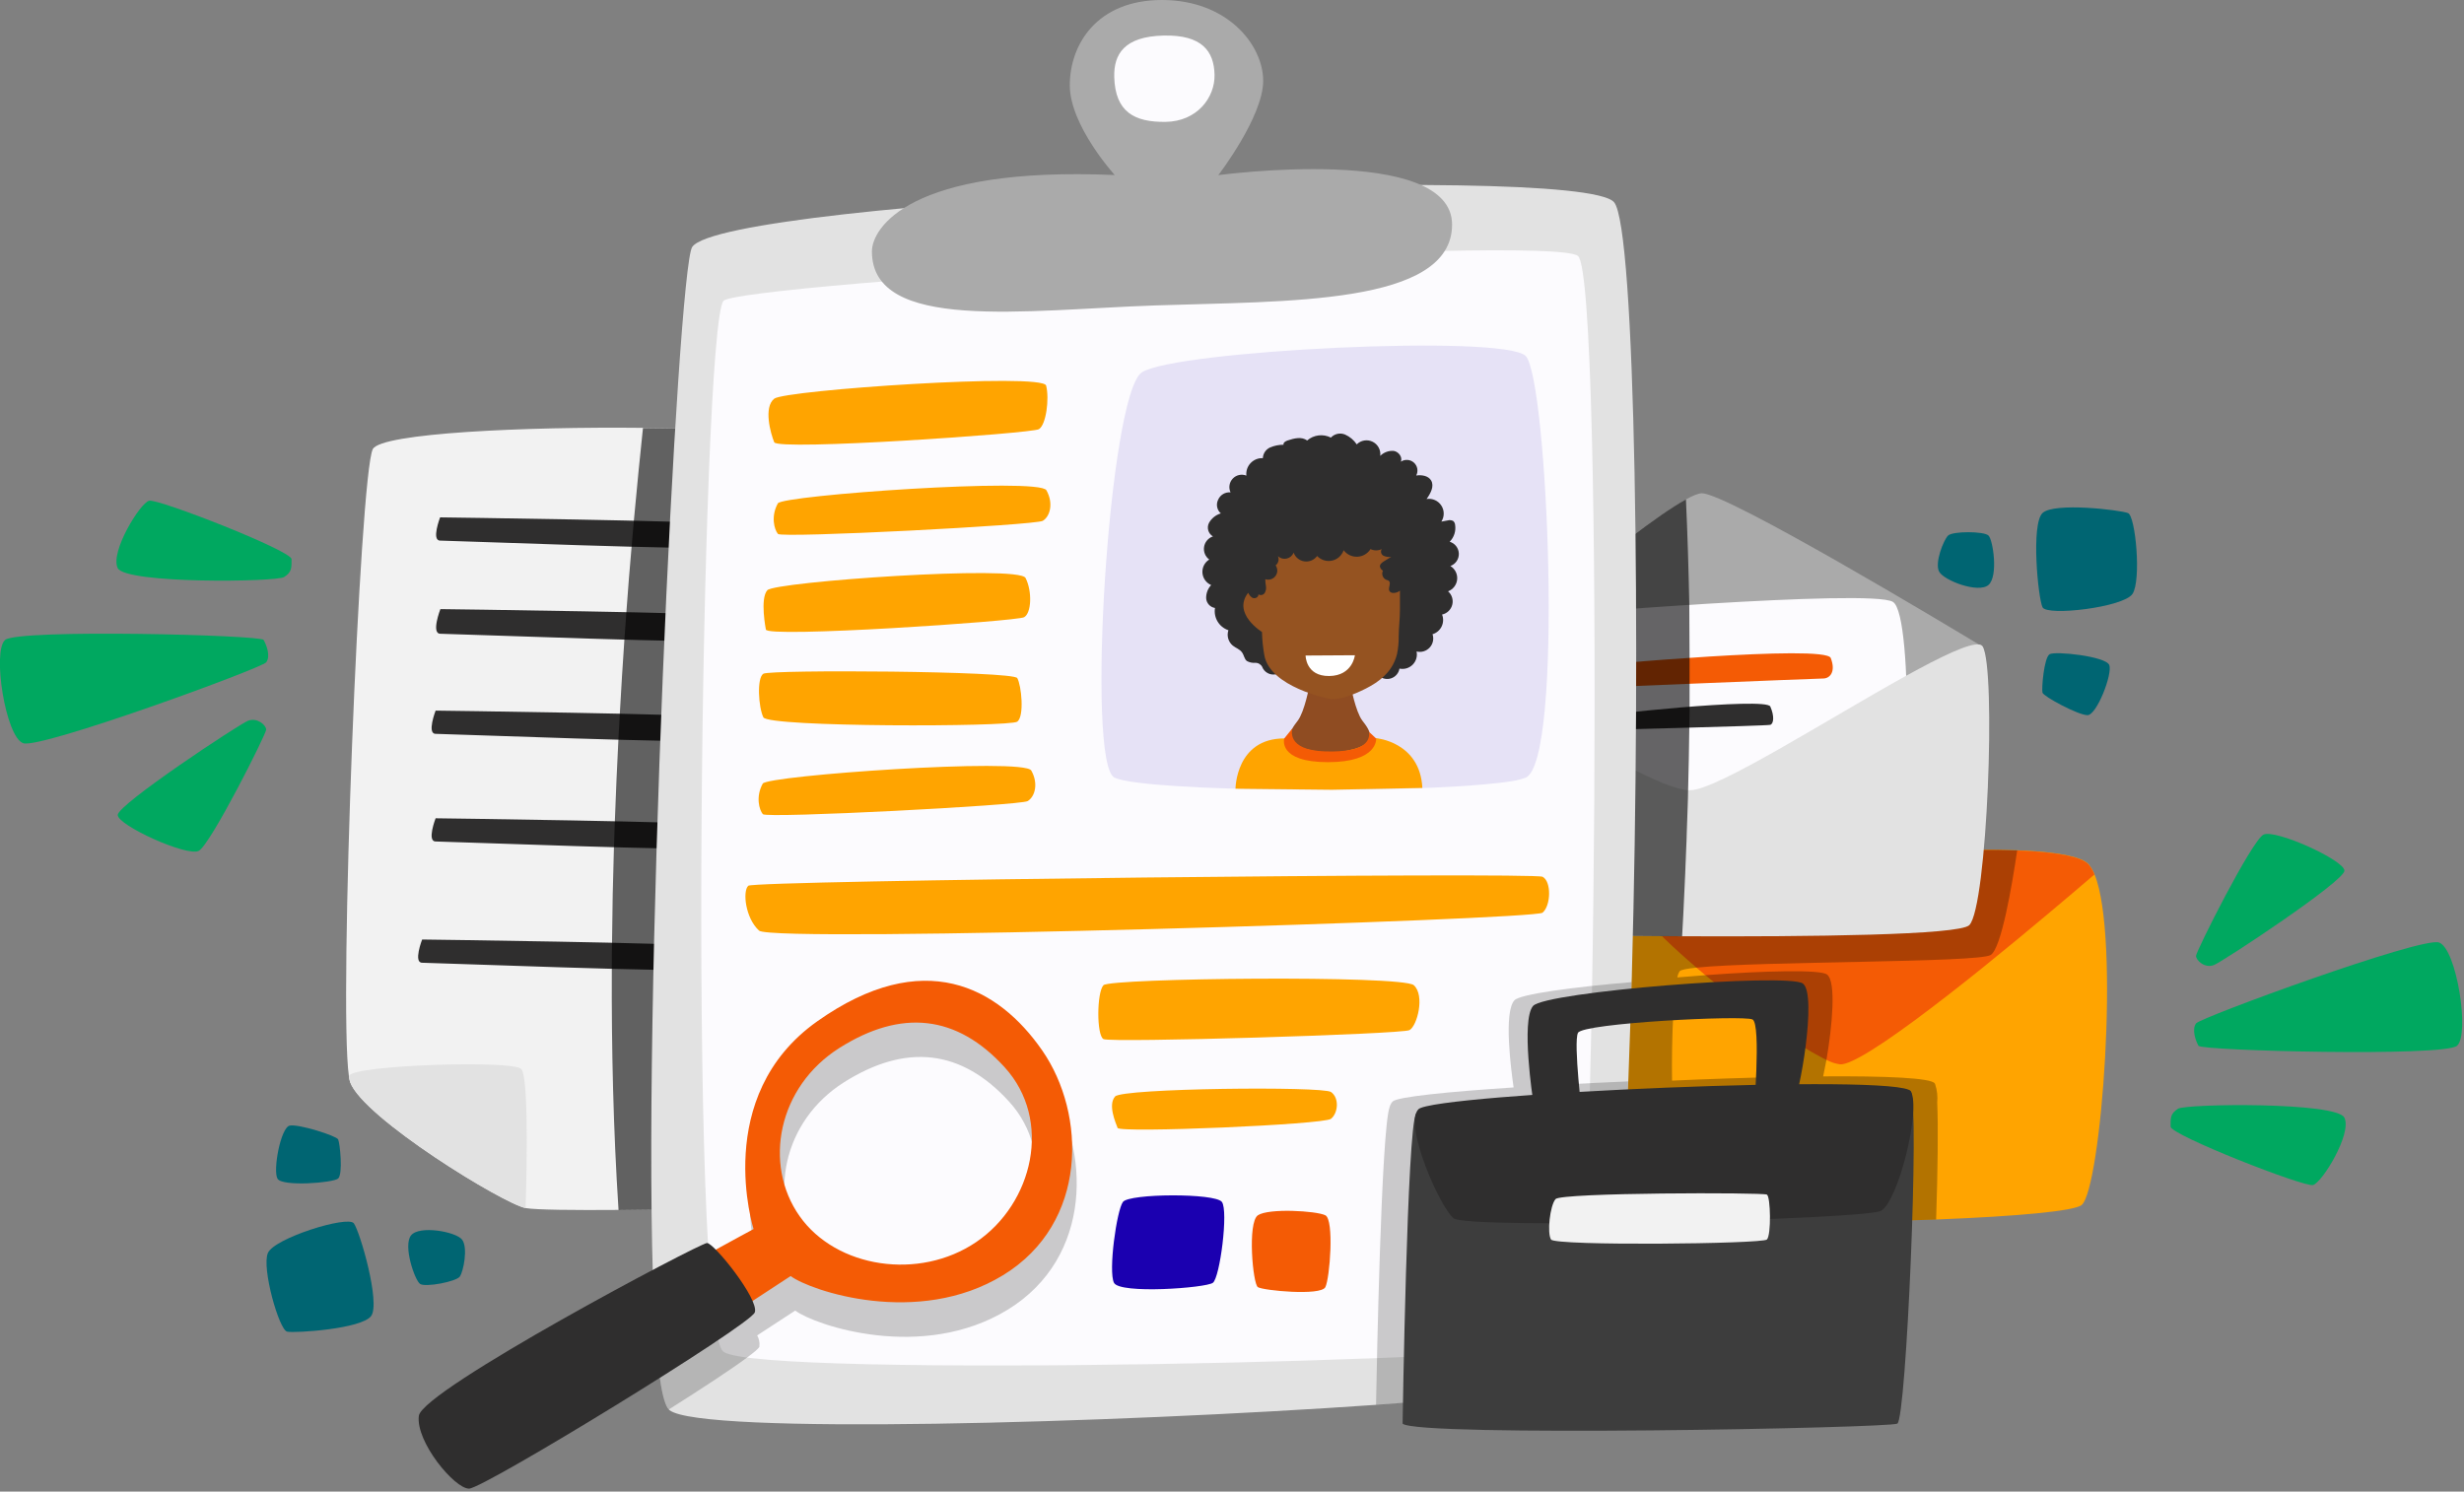 <?xml version="1.0" encoding="UTF-8"?>
<svg width="441px" height="267px" viewBox="0 0 441 267" version="1.1" xmlns="http://www.w3.org/2000/svg" xmlns:xlink="http://www.w3.org/1999/xlink">
    <rect x="0" y="0" width="441" height="267" fill="#808080" stroke="none"/>
    <!-- Generator: Sketch 54.1 (76490) - https://sketchapp.com -->
    <title>Job Board - Image</title>
    <desc>Created with Sketch.</desc>
    <g id="UI" stroke="none" stroke-width="1" fill="none" fill-rule="evenodd">
        <g id="Landing-View-1.3" transform="translate(-514, -130)">
            <g id="Job-Board---Image" transform="translate(505, 130)">
                <path d="M381.575,215.694 C380.277,216.804 369.715,217.728 356.341,218.256 L355.494,218.292 C330.759,219.228 297.072,218.808 294.615,215.694 C291.461,211.674 293.443,175.086 298.82,161.514 C299.213,160.423 299.725,159.379 300.346,158.4 C300.374,158.349 300.406,158.301 300.443,158.256 C300.467,158.211 300.5,158.17 300.539,158.136 C300.997,157.38 301.704,156.807 302.539,156.516 L304.468,156.3 C305.862,156.15 307.953,155.922 310.566,155.652 C317.427,154.95 327.887,153.942 338.75,153.186 C349.889,152.412 361.454,151.89 369.991,152.202 L371.097,152.256 L371.241,152.256 C377.249,152.55 381.527,153.3 382.824,154.728 C383.273,155.266 383.631,155.874 383.882,156.528 C388.508,167.778 385.059,212.724 381.575,215.694 Z" id="Path" fill="#FFA400" fill-rule="nonzero"></path>
                <path d="M383.858,156.534 C383.858,156.534 377.85,161.706 370.214,168.018 L369.342,168.732 L365.936,171.51 L363.737,173.31 C355.596,179.844 346.951,186.426 341.934,189.18 C340.318,190.068 339.08,190.56 338.329,190.518 C337.46,190.395 336.62,190.118 335.848,189.702 L335.247,189.408 C332.62,188.012 330.082,186.455 327.647,184.746 C325.844,183.546 323.988,182.178 322.065,180.738 C319.458,178.788 316.796,176.688 314.255,174.582 L314.123,174.474 C313.63,174.06 313.138,173.646 312.657,173.226 L312.374,172.98 C311.503,172.23 310.644,171.486 309.827,170.742 C305.682,167.01 302.335,163.512 300.917,161.082 C300.25,159.936 300.01,159.018 300.316,158.436 C300.344,158.385 300.376,158.337 300.413,158.292 C300.437,158.247 300.47,158.206 300.509,158.172 C301.067,157.632 302.461,157.002 304.438,156.336 C305.832,156.186 307.923,155.958 310.536,155.688 C317.397,154.986 327.857,153.978 338.72,153.222 C349.858,152.448 361.424,151.926 369.961,152.238 L371.067,152.292 L371.241,152.292 C377.249,152.586 381.527,153.336 382.824,154.764 C383.262,155.295 383.611,155.892 383.858,156.534 Z" id="Path" fill="#F45B05" fill-rule="nonzero"></path>
                <path d="M338.798,153.204 C327.935,153.96 317.475,154.968 310.614,155.67 C308.001,155.94 305.91,156.168 304.516,156.318 L302.587,156.534 C301.752,156.825 301.045,157.398 300.587,158.154 C300.548,158.188 300.515,158.229 300.491,158.274 C300.454,158.319 300.422,158.367 300.395,158.418 C299.768,159.39 299.25,160.429 298.85,161.514 C293.497,175.086 291.515,211.674 294.645,215.694 C297.102,218.808 330.789,219.228 355.524,218.292 C355.806,209.676 355.915,201.702 355.716,197.34 C355.819,196.259 355.701,195.169 355.368,194.136 C355.351,194.07 355.322,194.007 355.284,193.95 C354.731,192.942 346.512,192.594 335.301,192.672 C335.487,191.808 335.692,190.782 335.902,189.672 C336.899,183.858 337.704,175.668 335.986,174.432 C334.784,173.526 324.853,173.766 314.321,174.552 C312.615,174.672 310.897,174.81 309.202,174.96 C309.267,174.568 309.408,174.193 309.617,173.856 C309.833,173.592 310.945,173.376 312.723,173.196 C324.138,172.032 362.986,172.338 365.281,170.946 C367.198,169.788 369.114,158.436 370.033,152.208 C361.472,151.908 349.907,152.43 338.798,153.204 Z M322.095,180.72 C324.721,180.69 326.571,180.756 326.95,180.948 C327.328,181.14 327.611,182.676 327.677,184.728 C327.761,187.068 327.677,190.128 327.515,192.792 C321.387,192.918 314.778,193.14 308.259,193.434 C308.205,190.086 308.259,185.358 308.487,181.368 C313.276,181.008 318.443,180.768 322.095,180.72 Z" id="Shape" fill="#000000" fill-rule="nonzero" opacity="0.3" style="mix-blend-mode: overlay;"></path>
                <path d="M363.875,115.758 L350.213,143.4 L346.722,150.45 L310.77,151.8 L287.225,152.7 L281.728,152.91 L277.113,153.084 L276.969,123 L276.969,115.74 C276.969,115.74 282.166,111.234 288.691,105.864 C296.303,99.6 305.754,92.118 310.746,89.4 C312.008,88.692 312.993,88.296 313.582,88.296 C318.184,88.296 358.168,112.338 363.328,115.458 L363.863,115.782 C363.863,115.782 363.875,115.758 363.875,115.758 Z" id="Path" fill="#AAAAAA" fill-rule="nonzero"></path>
                <path d="M285.795,110.13 C285.795,110.13 343.748,105.33 347.774,107.73 C351.799,110.13 350.177,153.552 349.384,154.356 C348.591,155.16 282.575,158.376 281.77,155.964 C280.965,153.552 285.795,110.13 285.795,110.13 Z" id="Path" fill="#FCFBFE" fill-rule="nonzero"></path>
                <path d="M361.46,165.6 C359.658,167.4 332.946,167.688 310.037,167.592 C301.296,167.55 293.107,167.454 287.063,167.37 C280.881,167.28 276.939,167.208 276.939,167.208 L276.939,123 L276.939,123 C277.27,123.222 280.033,125.076 283.909,127.542 C285.002,128.232 286.192,128.976 287.435,129.744 C295.684,134.85 306.505,141.042 311.077,141.444 L311.521,141.444 C316.274,141.444 336.268,128.646 350.141,120.972 C356.443,117.498 361.472,115.068 363.256,115.374 C363.499,115.392 363.72,115.521 363.857,115.722 C366.284,119.778 364.674,162.384 361.46,165.6 Z" id="Path" fill="#E2E2E2" fill-rule="nonzero"></path>
                <path d="M293.972,119.136 C293.972,119.136 335.698,115.278 336.665,117.786 C337.632,120.294 336.473,121.452 335.313,121.452 C334.154,121.452 291.845,123.198 291.845,123.198 L293.972,119.136 Z" id="Path" fill="#F45B05" fill-rule="nonzero"></path>
                <path d="M293.78,128.442 C294.381,128.01 325.075,124.728 325.844,126.468 C326.613,128.208 326.445,129.552 325.844,129.744 C325.244,129.936 293.78,130.71 293.78,130.71 L293.78,128.442 Z" id="Path" fill="#2F2E2E" fill-rule="nonzero"></path>
                <path d="M142.822,178.572 C140.852,199.95 139.29,216.246 139.29,216.246 C139.29,216.246 129.268,216.492 119.704,216.576 C112.134,216.636 104.846,216.576 103.067,216.246 C99.042,215.442 74.091,200.166 71.676,193.734 C71.559,193.365 71.481,192.985 71.441,192.6 L71.441,192.6 C69.585,179.658 73.388,85.038 75.719,80.4 C77.167,77.514 103.128,76.356 124.089,76.584 C131.9,76.662 139.049,76.938 143.916,77.394 C147.803,77.748 150.266,78.222 150.555,78.792 C151.606,80.88 146.505,138.6 142.822,178.572 Z" id="Path" fill="#F2F2F2" fill-rule="nonzero"></path>
                <path d="M103.067,216.246 C99.042,215.442 74.091,200.166 71.676,193.734 C71.559,193.365 71.481,192.985 71.441,192.6 L71.441,192.6 C72,190.644 100.67,189.726 102.28,191.334 C103.891,192.942 103.067,216.246 103.067,216.246 Z" id="Path" fill="#E2E2E2" fill-rule="nonzero"></path>
                <path d="M87.771,92.61 C87.771,92.61 86.161,96.768 87.771,96.768 C89.381,96.768 136.069,98.568 137.68,97.968 C139.29,97.368 140.083,94.41 137.68,93.816 C135.276,93.222 87.771,92.61 87.771,92.61 Z" id="Path" fill="#2F2E2E" fill-rule="nonzero"></path>
                <path d="M87.819,109.032 C87.819,109.032 86.107,113.442 87.819,113.442 C89.531,113.442 139.085,115.332 140.798,114.702 C142.51,114.072 143.357,110.922 140.798,110.292 C138.238,109.662 87.819,109.032 87.819,109.032 Z" id="Path" fill="#2F2E2E" fill-rule="nonzero"></path>
                <path d="M86.966,127.2 C86.966,127.2 85.356,131.358 86.966,131.358 C88.576,131.358 135.264,133.158 136.874,132.558 C138.485,131.958 139.278,128.994 136.874,128.4 C134.471,127.806 86.966,127.2 86.966,127.2 Z" id="Path" fill="#2F2E2E" fill-rule="nonzero"></path>
                <path d="M86.966,146.472 C86.966,146.472 85.356,150.624 86.966,150.624 C88.576,150.624 135.264,152.424 136.874,151.824 C138.485,151.224 139.278,148.266 136.874,147.672 C134.471,147.078 86.966,146.472 86.966,146.472 Z" id="Path" fill="#2F2E2E" fill-rule="nonzero"></path>
                <path d="M84.551,168.174 C84.551,168.174 82.941,172.332 84.551,172.332 C86.161,172.332 132.849,174.132 134.459,173.532 C136.069,172.932 136.862,169.968 134.459,169.374 C132.056,168.78 84.551,168.174 84.551,168.174 Z" id="Path" fill="#2F2E2E" fill-rule="nonzero"></path>
                <path d="M143.922,77.4 L142.822,178.59 C140.852,199.968 139.29,216.264 139.29,216.264 C139.29,216.264 129.268,216.51 119.704,216.594 C118.772,202.26 118.436,187.65 118.502,173.424 C118.502,171.864 118.502,170.31 118.538,168.762 C118.59,162.966 118.704,157.266 118.881,151.662 C118.929,150.102 118.989,148.56 119.043,147.018 C119.223,142.014 119.435,137.14 119.68,132.396 C119.756,130.824 119.84,129.274 119.932,127.746 C120.184,123.174 120.461,118.746 120.749,114.546 C120.869,112.872 120.983,111.234 121.103,109.626 C121.404,105.504 121.704,101.586 122.041,97.896 C122.173,96.294 122.311,94.746 122.443,93.24 C123.044,86.754 123.591,81.144 124.077,76.62 C131.9,76.65 139.031,76.926 143.922,77.4 Z" id="Path" fill="#000000" fill-rule="nonzero" opacity="0.6" style="mix-blend-mode: overlay;"></path>
                <path d="M311.395,117.75 C311.395,119.304 311.395,120.846 311.395,122.388 L311.395,122.688 C311.395,123.968 311.395,125.242 311.395,126.51 L311.395,127.35 C311.395,128.322 311.365,129.288 311.347,130.254 C311.311,134.034 311.227,137.772 311.131,141.462 C311.131,142.452 311.083,143.454 311.053,144.462 C311.005,146.022 310.945,147.57 310.891,149.112 C310.891,150.018 310.824,150.912 310.794,151.818 C310.74,153.402 310.674,154.98 310.608,156.534 C310.496,158.966 310.384,161.366 310.272,163.734 C310.208,165.042 310.138,166.332 310.061,167.604 L310.061,167.604 C301.32,167.562 293.131,167.466 287.087,167.382 L287.201,156.75 L287.201,156.75 L287.249,152.724 L287.489,129.786 L287.489,129.786 L287.621,117.54 C287.856,114.936 288.09,112.398 288.306,109.956 C288.433,108.57 288.553,107.226 288.679,105.906 C296.303,99.6 305.754,92.118 310.746,89.4 C311.035,95.694 311.221,102 311.347,108.294 L311.347,108.294 C311.371,111.45 311.395,114.6 311.395,117.75 Z" id="Path" fill="#000000" fill-rule="nonzero" opacity="0.6" style="mix-blend-mode: overlay;"></path>
                <path d="M301.079,173.868 C301.079,174.51 301.043,175.146 301.025,175.782 C300.989,177.252 300.947,178.71 300.899,180.168 C300.899,180.768 300.857,181.326 300.839,181.908 C300.731,185.394 300.611,188.826 300.479,192.156 C300.479,192.618 300.437,193.086 300.425,193.548 C299.223,223.014 297.27,245.22 294.645,246.792 C292.176,248.28 276.32,249.99 255.304,251.466 C207.955,254.772 134.405,256.866 128.83,252.42 C128.776,252.387 128.73,252.342 128.698,252.288 C128.625,252.215 128.56,252.135 128.505,252.048 C127.304,250.194 126.499,243.588 126.042,233.784 C126.042,233.652 126.042,233.502 126.042,233.364 L126.042,233.364 C123.753,182.532 130.248,48.186 132.885,44.214 C138.533,35.7 291.425,28.938 297.865,36.18 C301.758,40.548 302.714,114.744 301.079,173.868 Z" id="Path" fill="#E2E2E2" fill-rule="nonzero"></path>
                <path d="M138.485,53.862 C141.062,50.772 286.6,41.802 291.425,45.822 C296.249,49.842 294.645,237.144 290.619,240.36 C286.594,243.576 144.925,246.792 138.485,241.968 C132.044,237.144 134.459,58.686 138.485,53.862 Z" id="Path" fill="#FCFBFE" fill-rule="nonzero"></path>
                <g id="Group" opacity="0.1" transform="translate(206.075, 61.8)" fill="#1B00B0" fill-rule="nonzero">
                    <path d="M75.983,77.4 C75.231,77.679 74.452,77.88 73.658,78 C72.342,78.222 70.654,78.432 68.636,78.6 C65.962,78.846 62.748,79.044 59.197,79.2 C57.395,79.278 55.478,79.332 53.519,79.398 C50.377,79.488 47.091,79.542 43.75,79.572 C42.885,79.572 42.008,79.572 41.131,79.572 L36.757,79.572 C34.005,79.572 31.278,79.536 28.628,79.488 C26.658,79.452 24.723,79.404 22.872,79.344 C19.466,79.236 16.264,79.098 13.494,78.912 C10.868,78.75 8.573,78.54 6.735,78.312 C4.608,78.048 3.094,77.742 2.379,77.382 C-2.74,74.826 1.394,8.772 7.288,4.854 C13.182,0.936 72.054,-2.01 75.983,1.914 C79.913,5.838 82.856,74.436 75.983,77.4 Z" id="Path"></path>
                </g>
                <path d="M165.052,45 C165.052,40.98 171.487,29.724 208.514,31.332 C208.514,31.332 200.469,22.488 200.469,15.258 C200.469,8.028 205.264,0 216.967,0 C228.671,0 235.081,8.04 235.081,14.472 C235.081,20.904 227.049,31.35 227.049,31.35 C227.049,31.35 268.889,25.722 268.889,40.2 C268.889,54.678 239.107,53.868 215.76,54.672 C192.413,55.476 165.052,59.49 165.052,45 Z" id="Path" fill="#AAAAAA" fill-rule="nonzero"></path>
                <path d="M208.424,13.8 C208.316,9.684 210.226,6.54 217.214,6.366 C224.201,6.192 226.268,9.228 226.376,13.344 C226.484,17.46 223.24,21.744 217.61,21.816 C211.981,21.888 208.604,19.998 208.424,13.8 Z" id="Path" fill="#FCFBFE" fill-rule="nonzero"></path>
                <path d="M147.569,79.164 C146.92,77.598 145.622,72.912 147.569,71.364 C149.515,69.816 195.633,66.678 196.234,69.024 C196.834,71.37 196.234,76.056 194.936,76.824 C193.638,77.592 148.218,80.724 147.569,79.164 Z" id="Path" fill="#FFA400" fill-rule="nonzero"></path>
                <path d="M148.218,90.102 C149.023,88.65 194.966,85.416 196.282,87.756 C197.597,90.096 196.931,92.448 195.633,93.228 C194.335,94.008 148.885,96.354 148.236,95.574 C147.587,94.794 146.92,92.448 148.218,90.102 Z" id="Path" fill="#FFA400" fill-rule="nonzero"></path>
                <path d="M145.514,140.268 C146.319,138.816 192.262,135.582 193.578,137.928 C194.894,140.274 194.227,142.614 192.929,143.394 C191.632,144.174 146.181,146.52 145.532,145.74 C144.883,144.96 144.216,142.614 145.514,140.268 Z" id="Path" fill="#FFA400" fill-rule="nonzero"></path>
                <path d="M146.073,112.674 C146.073,112.674 144.979,107.16 146.337,105.648 C147.695,104.136 191.337,101.07 192.551,103.458 C193.764,105.846 193.614,109.752 192.286,110.484 C190.959,111.216 146.019,114.234 146.073,112.674 Z" id="Path" fill="#FFA400" fill-rule="nonzero"></path>
                <path d="M145.622,128.4 C144.751,126.6 144.421,121.368 145.622,120.6 C146.824,119.832 190.322,120.096 191.067,121.38 C191.812,122.664 192.37,128.226 191.067,129.18 C189.763,130.134 146.487,130.2 145.622,128.4 Z" id="Path" fill="#FFA400" fill-rule="nonzero"></path>
                <path d="M144.859,166.584 C142.384,164.334 141.885,159.51 142.925,158.55 C143.964,157.59 283.458,156.12 285.08,156.942 C286.702,157.764 286.588,162.114 285.08,163.374 C283.572,164.634 147.334,168.84 144.859,166.584 Z" id="Path" fill="#FFA400" fill-rule="nonzero"></path>
                <path d="M206.495,186 C205.24,185.304 205.294,177.63 206.495,176.352 C207.697,175.074 260.009,174.522 262.039,176.352 C264.07,178.182 262.64,183.654 261.264,184.392 C259.889,185.13 207.751,186.678 206.495,186 Z" id="Path" fill="#FFA400" fill-rule="nonzero"></path>
                <path d="M209.025,201.9 C208.67,200.952 207.258,197.766 208.574,196.272 C209.89,194.778 245.704,194.412 247.218,195.468 C248.732,196.524 248.503,199.23 247.218,200.268 C245.932,201.306 209.391,202.848 209.025,201.9 Z" id="Path" fill="#FFA400" fill-rule="nonzero"></path>
                <path d="M208.376,229.62 C207.342,227.562 208.856,216.672 209.98,215.148 C211.103,213.624 226.502,213.534 227.692,215.148 C228.881,216.762 227.337,228.684 226.081,229.62 C224.826,230.556 209.403,231.678 208.376,229.62 Z" id="Path" fill="#1B00B0" fill-rule="nonzero"></path>
                <path d="M196.348,194.202 C188.465,182.838 175.079,175.542 156.094,188.958 C137.109,202.374 144.679,226.158 144.679,226.158 C144.679,226.158 142.047,227.574 137.914,229.842 C137.181,229.104 136.604,228.642 136.34,228.642 C136.261,228.654 136.184,228.676 136.111,228.708 C135.132,229.068 131.251,231.018 126.036,233.772 C126.499,243.6 127.316,250.2 128.517,252.048 C128.572,252.135 128.637,252.215 128.71,252.288 C134.718,248.496 139.897,245.088 142.702,243.006 C144.018,242.034 144.811,241.356 144.907,241.074 C145.002,240.372 144.865,239.657 144.517,239.04 L149.485,235.794 L151.33,234.594 C154.832,237.222 174.082,243.792 189.354,234.438 C204.627,225.084 204.218,205.572 196.348,194.202 Z M184.53,228.48 C174.316,235.434 159.471,233.148 152.916,223.848 C146.361,214.548 149.023,200.7 160.059,193.728 C171.096,186.756 181.033,187.764 189.625,197.208 C198.216,206.652 194.726,221.526 184.53,228.48 Z" id="Shape" fill="#000000" fill-rule="nonzero" opacity="0.2" style="mix-blend-mode: multiply;"></path>
                <path d="M234.132,230.4 C233.231,229.854 232.234,218.832 234.132,217.536 C236.031,216.24 244.598,216.732 246.208,217.536 C247.818,218.34 247.013,228.792 246.208,230.4 C245.403,232.008 235.033,231 234.132,230.4 Z" id="Path" fill="#F45B05" fill-rule="nonzero"></path>
                <path d="M195.543,188.046 C187.66,176.646 174.274,169.386 155.289,182.802 C136.304,196.218 143.874,220.002 143.874,220.002 C143.874,220.002 87.188,250.518 87.266,254.424 C87.344,258.33 90.024,263.646 93.521,263.646 C97.017,263.646 150.507,228.414 150.507,228.414 C154.009,231.042 173.259,237.606 188.531,228.258 C203.804,218.91 203.419,199.41 195.543,188.046 Z M183.725,222.324 C173.511,229.266 158.666,226.986 152.111,217.692 C145.556,208.398 148.218,194.538 159.254,187.572 C170.291,180.606 180.228,181.608 188.82,191.052 C197.411,200.496 193.921,215.4 183.725,222.324 Z" id="Shape" fill="#F45B05" fill-rule="nonzero"></path>
                <path d="M60.393,238.368 C58.957,238.08 55.802,226.968 56.944,224.292 C58.085,221.616 71.237,217.536 72.324,218.97 C73.412,220.404 77.131,233.25 75.425,235.566 C73.718,237.882 61.828,238.656 60.393,238.368 Z" id="Path" fill="#006572" fill-rule="nonzero"></path>
                <path d="M58.674,211.002 C57.803,209.568 59.233,201.78 60.867,201.48 C62.501,201.18 69.194,203.31 69.519,203.952 C69.843,204.594 70.408,210.186 69.519,210.96 C68.63,211.734 59.551,212.442 58.674,211.002 Z" id="Path" fill="#006572" fill-rule="nonzero"></path>
                <path d="M82.556,221.148 C84.01,219.276 90.619,220.464 91.706,221.898 C92.794,223.332 91.947,227.574 91.304,228.498 C90.661,229.422 85.121,230.466 84.184,229.824 C83.247,229.182 81.108,223.02 82.556,221.148 Z" id="Path" fill="#006572" fill-rule="nonzero"></path>
                <path d="M389.866,91.842 C391.224,92.388 392.269,103.896 390.671,106.308 C389.073,108.72 375.374,110.328 374.569,108.708 C373.764,107.088 372.479,93.792 374.569,91.83 C376.66,89.868 388.502,91.296 389.866,91.842 Z" id="Path" fill="#006572" fill-rule="nonzero"></path>
                <path d="M386.519,119.052 C387.12,120.63 384.272,128.016 382.614,128.016 C380.956,128.016 374.762,124.686 374.563,123.996 C374.365,123.306 374.834,117.708 375.831,117.108 C376.828,116.508 385.919,117.474 386.519,119.052 Z" id="Path" fill="#006572" fill-rule="nonzero"></path>
                <path d="M364.903,104.7 C363.1,106.278 356.852,103.896 356.047,102.3 C355.242,100.704 356.852,96.672 357.657,95.868 C358.462,95.064 364.097,95.064 364.903,95.868 C365.708,96.672 366.675,103.128 364.903,104.7 Z" id="Path" fill="#006572" fill-rule="nonzero"></path>
                <path d="M59.852,103.29 C58.434,104.19 31.452,104.544 30.064,101.682 C28.676,98.82 34.077,90.012 35.7,89.628 C37.322,89.244 61.18,98.574 61.18,100.086 C61.18,101.598 61.264,102.396 59.852,103.29 Z" id="Path" fill="#00A860" fill-rule="nonzero"></path>
                <path d="M56.181,114.546 C55.664,113.658 12.262,112.554 9.919,114.546 C7.576,116.538 10.009,132 13.164,133.038 C16.318,134.076 55.784,119.628 56.632,118.566 C57.479,117.504 56.692,115.434 56.181,114.546 Z" id="Path" fill="#00A860" fill-rule="nonzero"></path>
                <path d="M53.417,129 C51.771,129.642 30.07,144 30.07,145.878 C30.07,147.756 42.471,153.372 44.561,152.31 C46.652,151.248 56.638,131.412 56.638,130.608 C56.638,129.804 55.051,128.4 53.417,129 Z" id="Path" fill="#00A860" fill-rule="nonzero"></path>
                <path d="M280.051,179.052 C278.087,181.176 279.451,191.466 279.901,194.652 C267.993,195.432 259.168,196.338 258.272,197.154 C257.999,197.436 257.806,197.786 257.714,198.168 C256.212,202.158 255.389,245.352 255.28,251.49 C276.308,250.014 292.152,248.304 294.621,246.816 C297.246,245.244 299.193,223.038 300.401,193.572 C296.477,193.74 292.59,193.926 288.871,194.13 C288.451,190.14 288.018,184.848 288.559,183.792 C288.937,183.078 294.417,182.412 300.815,181.932 C300.815,181.332 300.857,180.774 300.875,180.192 C300.923,178.734 300.965,177.276 301.001,175.806 C290.511,176.688 281.067,177.948 280.051,179.052 Z" id="Path" fill="#000000" fill-rule="nonzero" opacity="0.2" style="mix-blend-mode: multiply;"></path>
                <path d="M398.818,198.462 C400.236,197.562 427.218,197.214 428.599,200.07 C429.981,202.926 424.592,211.74 422.964,212.124 C421.336,212.508 397.49,203.178 397.49,201.666 C397.49,200.154 397.4,199.356 398.818,198.462 Z" id="Path" fill="#00A860" fill-rule="nonzero"></path>
                <path d="M402.483,187.2 C402.999,188.088 446.401,189.192 448.744,187.2 C451.087,185.208 448.678,169.77 445.524,168.708 C442.37,167.646 402.867,182.118 402.056,183.18 C401.245,184.242 401.972,186.318 402.483,187.2 Z" id="Path" fill="#00A860" fill-rule="nonzero"></path>
                <path d="M405.258,172.734 C406.899,172.092 428.599,157.734 428.599,155.856 C428.599,153.978 416.205,148.362 414.114,149.4 C412.023,150.438 402.038,170.298 402.038,171.102 C402.038,171.906 403.618,173.4 405.258,172.734 Z" id="Path" fill="#00A860" fill-rule="nonzero"></path>
                <path d="M260.033,254.832 C260.033,254.832 260.838,201.774 262.436,199.362 C264.034,196.95 349.372,192.93 350.982,195.342 C352.592,197.754 350.177,254.028 348.579,254.832 C346.981,255.636 262.448,257.244 260.033,254.832 Z" id="Path" fill="#3D3D3D" fill-rule="nonzero"></path>
                <path d="M283.38,196.95 C283.38,196.95 281.187,182.64 283.38,180.072 C285.573,177.504 329.005,174.12 331.672,176.052 C334.34,177.984 330.873,196.95 330.068,196.95 C329.263,196.95 322.822,200.166 322.822,200.166 C322.822,200.166 324.27,183.288 322.66,182.484 C321.05,181.68 292.266,183.126 291.419,184.884 C290.571,186.642 292.224,200.154 292.224,200.154 L283.38,196.95 Z" id="Path" fill="#2F2E2E" fill-rule="nonzero"></path>
                <path d="M262.868,198.552 C260.159,201.3 266.714,216.096 269.165,218.082 C271.616,220.068 342.577,218.316 345.635,216.744 C348.693,215.172 352.844,198.606 350.994,195.342 C349.144,192.078 265.578,195.798 262.868,198.552 Z" id="Path" fill="#2F2E2E" fill-rule="nonzero"></path>
                <path d="M287.405,214.638 C286.402,215.838 285.867,220.692 286.6,221.874 C287.333,223.056 324.451,222.678 325.238,221.874 C326.025,221.07 325.905,214.236 325.238,213.834 C324.571,213.432 288.403,213.456 287.405,214.638 Z" id="Path" fill="#F2F2F2" fill-rule="nonzero"></path>
                <path d="M135.541,222.498 C136.796,222.498 144.907,232.602 144.09,234.918 C143.273,237.234 95.551,266.466 92.944,266.466 C90.336,266.466 83.379,258.066 83.962,253.44 C84.545,248.814 134.285,222.498 135.541,222.498 Z" id="Path" fill="#2F2E2E" fill-rule="nonzero"></path>
                <g id="Group" transform="translate(0.547, 0)"></g>
                <path d="M230.125,141.18 C230.125,141.18 230.173,132.18 238.848,132.18 C247.524,132.18 255.316,132.138 255.316,132.138 C255.316,132.138 263.157,132.792 263.571,141.042 L247.386,141.366 L230.125,141.18 Z" id="Path" fill="#FFA400" fill-rule="nonzero"></path>
                <path d="M252.835,129 C251.591,127.35 250.768,122.808 250.768,122.808 L243.336,122.808 C243.336,122.808 242.507,127.35 241.27,129 C240.032,130.65 237.136,133.944 247.049,134.772 C256.963,133.95 254.085,130.65 252.835,129 Z" id="Path" fill="#8F4C22" fill-rule="nonzero"></path>
                <path d="M255.773,120.954 C256.375,121.503 257.23,121.68 258.002,121.415 C258.773,121.15 259.338,120.485 259.474,119.682 C260.33,119.862 261.219,119.597 261.836,118.978 C262.454,118.359 262.716,117.47 262.532,116.616 C263.383,116.828 264.282,116.559 264.878,115.916 C265.473,115.273 265.67,114.357 265.392,113.526 C266.105,113.311 266.695,112.808 267.019,112.139 C267.343,111.47 267.372,110.695 267.098,110.004 C267.988,109.812 268.693,109.135 268.919,108.255 C269.146,107.375 268.855,106.442 268.168,105.846 C269.076,105.506 269.71,104.676 269.798,103.711 C269.886,102.746 269.414,101.815 268.582,101.316 C269.514,100.983 270.127,100.089 270.099,99.1 C270.072,98.112 269.411,97.253 268.462,96.972 C269.241,96.181 269.601,95.069 269.435,93.972 C269.418,93.702 269.298,93.448 269.099,93.264 C268.8,93.099 268.447,93.06 268.119,93.156 C267.729,93.222 267.362,93.306 266.972,93.366 C267.537,92.489 267.533,91.362 266.962,90.489 C266.391,89.616 265.36,89.159 264.328,89.322 C265.031,88.332 265.758,87.024 265.128,85.986 C264.611,85.146 263.451,84.972 262.472,85.116 C262.877,84.345 262.708,83.398 262.061,82.814 C261.414,82.23 260.454,82.158 259.726,82.638 C260.057,81.816 259.306,80.838 258.435,80.712 C257.542,80.643 256.664,80.968 256.031,81.6 C256.164,80.552 255.615,79.536 254.665,79.071 C253.715,78.606 252.574,78.795 251.826,79.542 C251.31,78.77 250.585,78.16 249.735,77.784 C248.858,77.422 247.849,77.64 247.2,78.33 C245.806,77.621 244.121,77.828 242.94,78.852 C241.979,78.102 240.585,78.462 239.431,78.852 C239.071,78.978 238.626,79.242 238.728,79.608 C237.902,79.604 237.085,79.77 236.325,80.094 C235.562,80.433 235.057,81.174 235.021,82.008 C234.196,81.97 233.395,82.294 232.828,82.895 C232.261,83.495 231.985,84.313 232.071,85.134 C231.225,84.795 230.258,85.008 229.633,85.671 C229.008,86.334 228.853,87.311 229.242,88.134 C228.287,88.045 227.386,88.584 227.013,89.466 C226.606,90.299 226.811,91.301 227.511,91.908 L227.463,91.908 C226.571,92.186 225.821,92.799 225.372,93.618 C224.941,94.483 225.256,95.534 226.093,96.018 C225.256,96.296 224.643,97.016 224.503,97.886 C224.362,98.756 224.719,99.632 225.427,100.158 C224.607,100.664 224.137,101.585 224.209,102.545 C224.281,103.505 224.883,104.345 225.769,104.724 C225.179,105.361 224.858,106.202 224.874,107.07 C224.919,107.955 225.578,108.688 226.454,108.828 C226.173,110.564 227.189,112.248 228.857,112.812 C228.524,113.804 228.837,114.899 229.644,115.566 C230.173,115.992 230.882,116.202 231.284,116.766 C231.687,117.33 231.693,117.966 232.162,118.32 C232.608,118.57 233.117,118.685 233.628,118.65 C234.147,118.62 234.638,118.891 234.889,119.346 C235.255,120.321 236.266,120.896 237.292,120.714 C240.627,120.036 243.931,120.366 247.332,120.36 C248.052,120.378 248.773,120.342 249.489,120.252 C249.951,120.186 250.402,120.072 250.858,120 C251.969,119.863 253.09,119.837 254.205,119.922 C254.574,119.906 254.942,119.976 255.28,120.126 C255.619,120.252 255.824,120.597 255.773,120.954 L255.773,120.954 Z" id="Path" fill="#2F2E2E" fill-rule="nonzero"></path>
                <path d="M246.875,125.082 C246.875,125.082 236.241,123 235.28,117.246 C235.038,115.884 234.9,114.506 234.865,113.124 C234.865,113.124 229.5,109.824 232.39,106.11 C232.588,106.5 232.907,106.974 233.333,107.064 C233.76,107.154 234.276,106.83 234.228,106.392 C234.604,106.629 235.101,106.522 235.346,106.152 C235.562,105.792 235.645,105.367 235.58,104.952 C235.501,104.531 235.461,104.103 235.46,103.674 C236.125,103.901 236.861,103.674 237.282,103.112 C237.704,102.551 237.715,101.782 237.31,101.208 C237.804,100.816 237.973,100.143 237.725,99.564 C238.148,99.955 238.736,100.112 239.298,99.983 C239.859,99.855 240.321,99.457 240.531,98.922 C240.832,99.759 241.571,100.361 242.453,100.487 C243.334,100.612 244.213,100.241 244.736,99.522 C245.417,100.247 246.43,100.562 247.403,100.35 C248.375,100.139 249.165,99.432 249.483,98.49 C250.059,99.259 250.978,99.695 251.94,99.654 C252.901,99.614 253.78,99.102 254.289,98.286 C254.924,98.595 255.666,98.595 256.302,98.286 C256.173,98.486 256.135,98.731 256.198,98.96 C256.261,99.189 256.419,99.38 256.632,99.486 C257.059,99.679 257.532,99.746 257.996,99.678 C257.581,99.93 257.095,100.212 256.68,100.482 C256.266,100.752 255.935,101.028 255.977,101.442 C256.057,101.74 256.249,101.995 256.512,102.156 C256.362,102.462 256.349,102.817 256.476,103.132 C256.603,103.448 256.859,103.695 257.179,103.812 C257.317,103.841 257.449,103.894 257.569,103.968 C257.68,104.076 257.744,104.222 257.75,104.376 C257.75,104.898 257.407,105.498 257.75,105.894 C257.926,106.068 258.169,106.158 258.417,106.14 C258.832,106.133 259.233,105.989 259.558,105.732 L259.558,109.14 C259.558,110.706 259.354,112.272 259.336,113.838 C259.356,114.926 259.256,116.012 259.035,117.078 C258.815,117.995 258.43,118.865 257.9,119.646 C256.458,121.77 254.079,123.054 251.712,124.062 C250.198,124.704 248.581,125.262 246.941,125.112 C246.929,125.016 246.875,125.142 246.875,125.082 Z" id="Path" fill="#955321" fill-rule="nonzero"></path>
                <path d="M242.67,117.342 L251.495,117.288 C251.495,117.288 251.105,120.966 246.887,121.008 C242.67,121.05 242.67,117.342 242.67,117.342 Z" id="Path" fill="#FFFFFF" fill-rule="nonzero"></path>
                <path d="M240.326,130.362 C240.326,130.362 238.909,134.31 246.256,134.502 C254.067,134.706 254.067,132.192 254.067,131.04 L255.298,132.192 C255.298,132.192 255.713,136.428 246.659,136.428 C237.605,136.428 238.848,132.192 238.848,132.192 L240.326,130.362 Z" id="Path" fill="#F45B05" fill-rule="nonzero"></path>
            </g>
        </g>
    </g>
</svg>